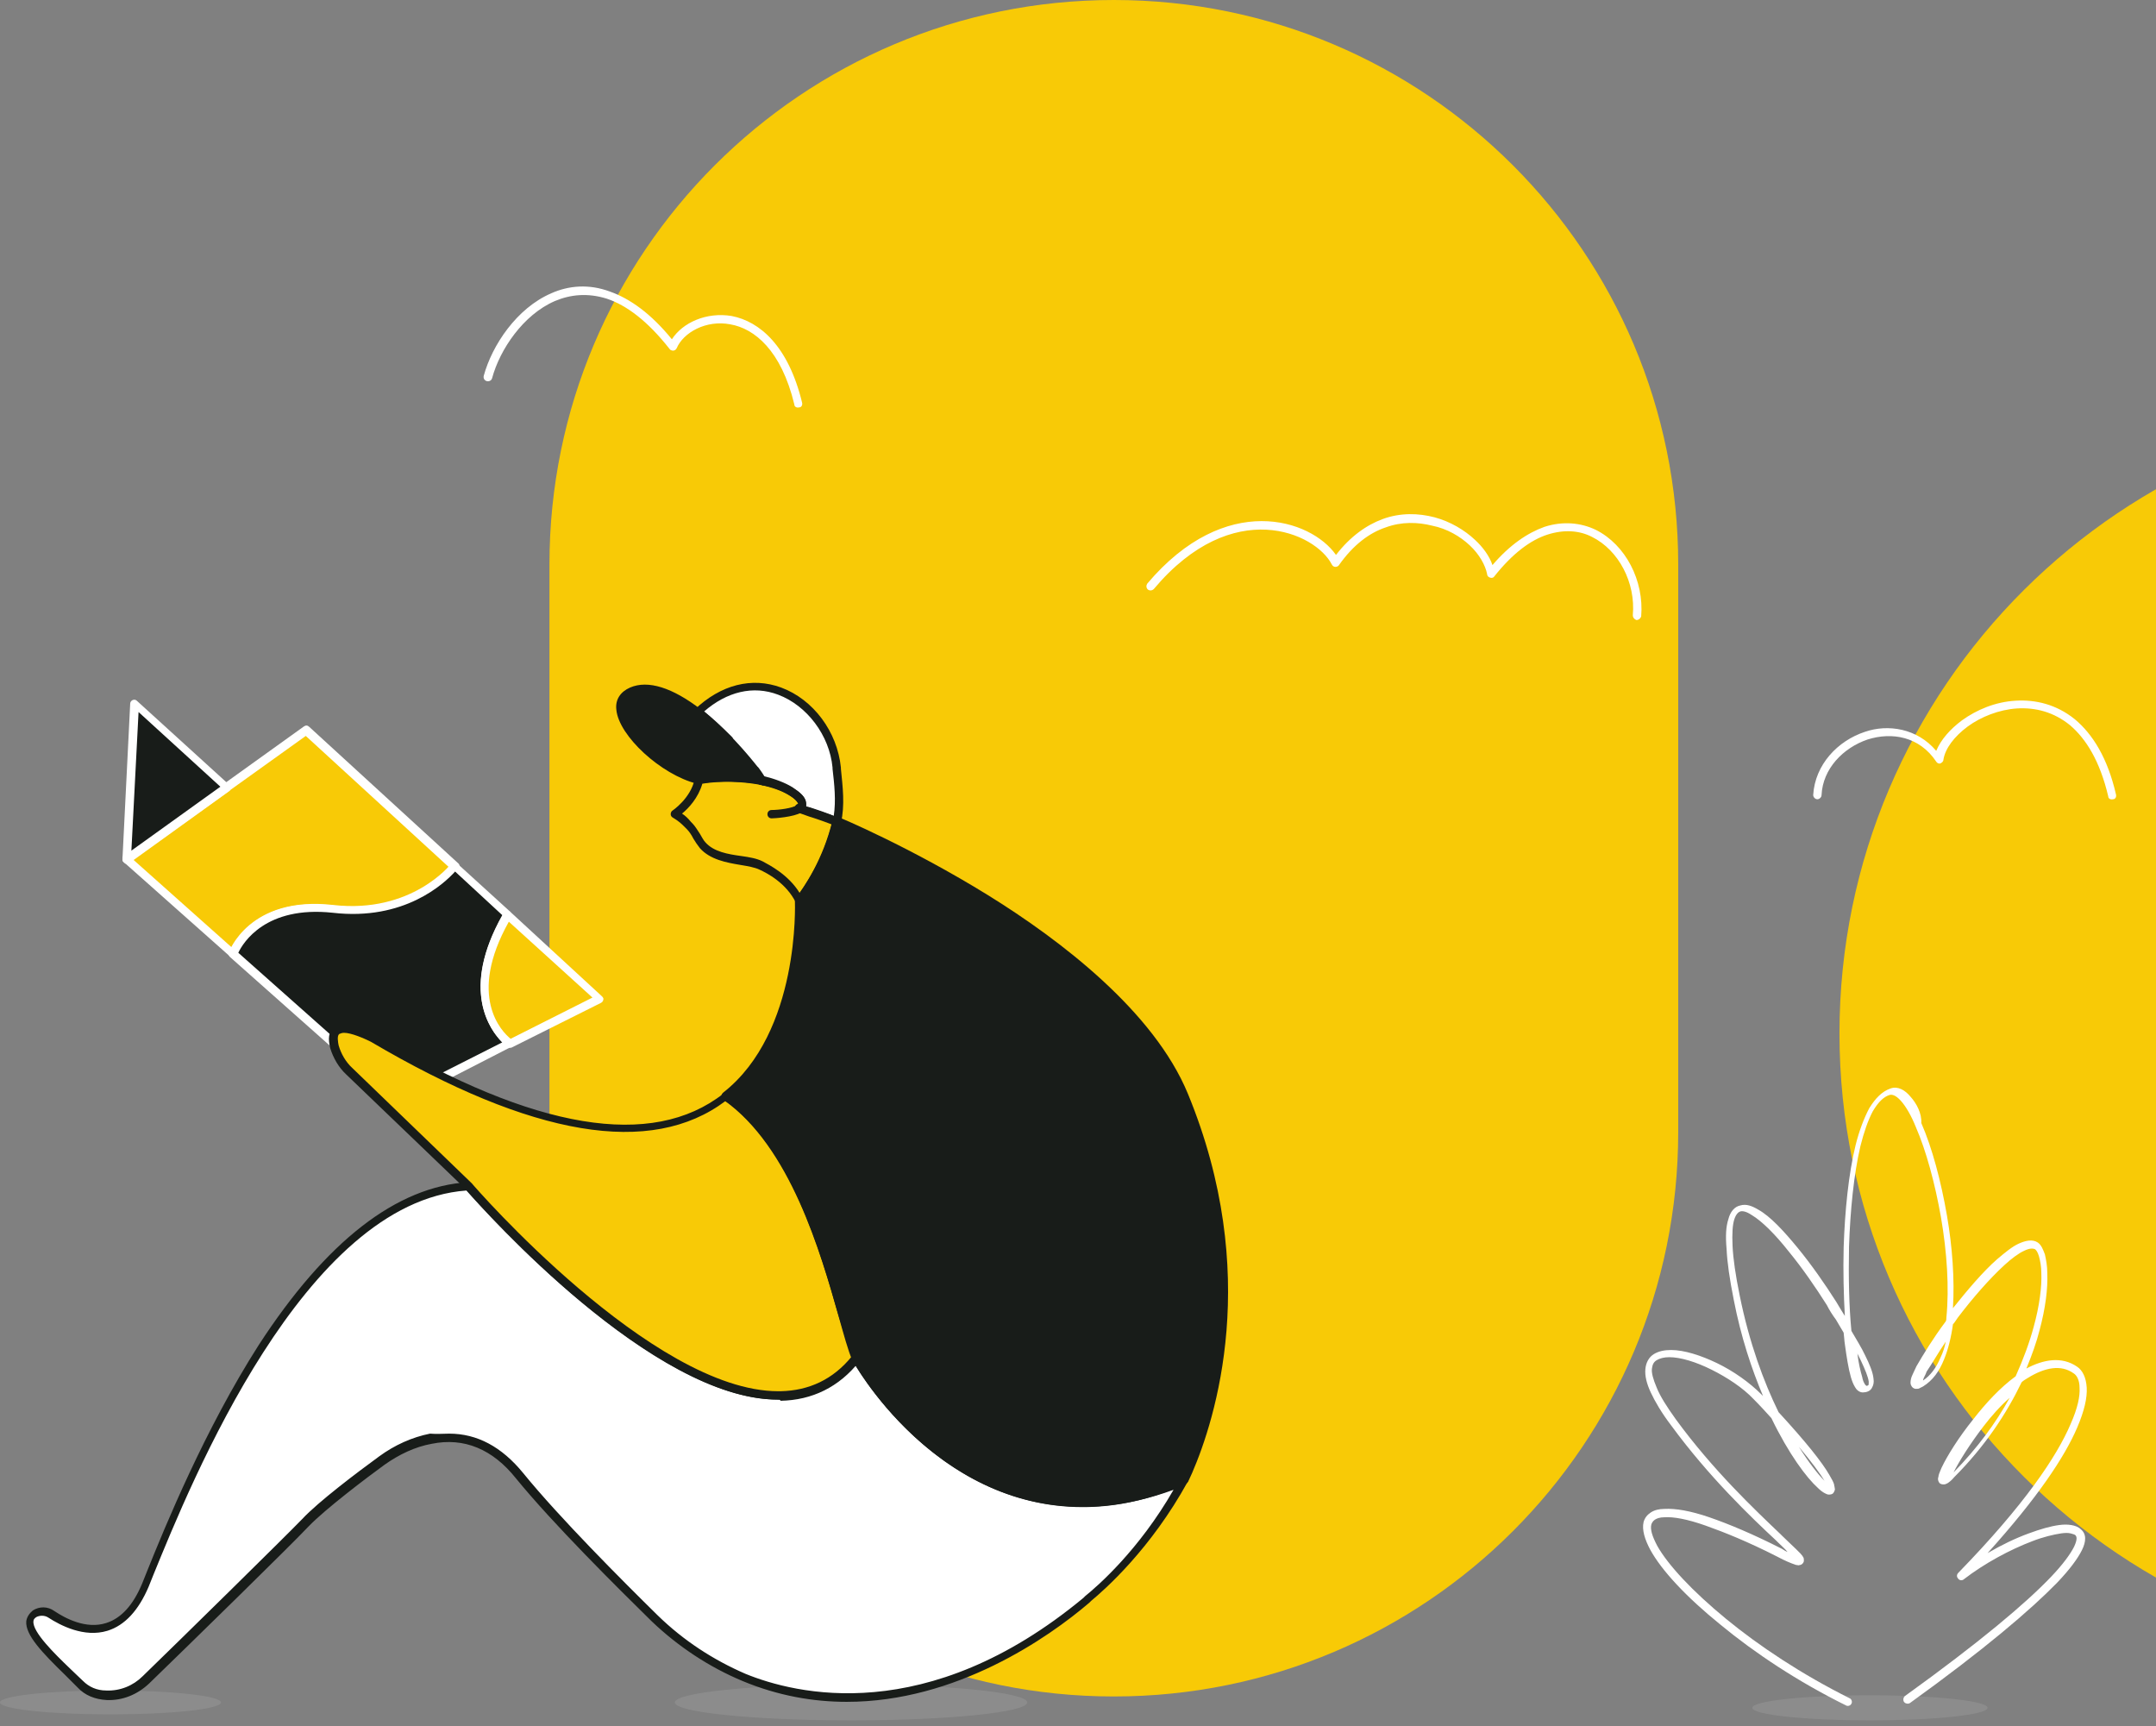 <svg xmlns="http://www.w3.org/2000/svg" width="361" height="289" fill="none" viewBox="0 0 361 289">
    <rect x="0" y="0" width="361" height="289" fill="#808080" stroke="none"/>
    <g clip-path="url(#clip0)">
        <path fill="#F8CA06" d="M186.5 284c52.2 0 94.5-42.3 94.5-94.5v-95C281 42.3 238.7 0 186.5 0S92 42.3 92 94.5v95c0 52.2 42.3 94.5 94.5 94.5zM413.5 278c58.266 0 105.5-47.01 105.5-105S471.766 68 413.5 68 308 115.01 308 173s47.234 105 105.5 105z"/>
        <path fill="#fff" d="M313.1 288c10.88 0 19.7-.94 19.7-2.1 0-1.16-8.82-2.1-19.7-2.1-10.88 0-19.7.94-19.7 2.1 0 1.16 8.82 2.1 19.7 2.1z" opacity=".1"/>
        <path fill="#fff" fill-rule="evenodd" d="M319.9 183.6c-.9-1.1-2.1-1.8-3.3-1.4-1.5.5-2.6 1.7-3.6 3.3-.9 1.7-1.7 3.8-2.299 6.2-1.201 4.9-1.8 11.1-2 17.1-.1 4-.001 8 .199 11.5-.5-.8-1-1.6-1.4-2.3-1.9-3-4.2-6.3-6.5-9.1s-4.6-5.3-6.6-6.4c-1-.6-2-1-3-.7-1 .2-1.7 1.1-2 2.3-.4 1.2-.5 2.8-.3 5 .1 2.2.5 5 1.2 8.5 1.2 6.2 3.001 11.6 4.901 16.1l-.301-.3c-2-2-4.7-3.9-7.4-5.2-2.7-1.3-5.5-2.2-7.7-2.2-1.1 0-2.1.2-2.9.7-.8.5-1.3 1.4-1.4 2.5-.1 1.1.2 2.4.9 3.9s1.8 3.4 3.4 5.5c6.3 8.6 13.4 15.4 17.6 19.3l.301.3c.6.6 1.199 1.1 1.599 1.6-.3-.1-.6-.3-.9-.5-4.9-2.5-8.999-4.2-12.199-5.3-3.2-1.1-5.7-1.5-7.5-1.4-.9 0-1.701.2-2.301.6-.6.4-.999.9-1.199 1.6-.3 1.3.199 2.9 1.099 4.6 1.9 3.5 6.1 8 11.8 12.6 5.7 4.7 12.9 9.5 21 13.5.3.2.8 0 .9-.3.2-.3 0-.8-.299-.9-8-4-15.101-8.7-20.701-13.3-5.6-4.6-9.7-9-11.5-12.2-.9-1.7-1.2-2.8-1-3.6.1-.3.3-.6.6-.8.3-.2.801-.4 1.601-.4 1.5-.1 3.799.3 6.899 1.4 3.1 1.1 7.1 2.7 12 5.2 1.3.7 2.3 1.1 2.9 1.3.2.1.3.1.4.1.1 0 .3.1.4 0 .2 0 .5-.1.7-.5.1-.3 0-.6 0-.7-.1-.2-.3-.5-.5-.7l-.799-.8c-.6-.6-1.401-1.3-2.301-2.2l-.3-.3c-4.2-4-11.3-10.7-17.5-19.2-1.5-2.1-2.6-3.8-3.2-5.3-.6-1.4-.9-2.5-.8-3.2.1-.7.3-1.1.8-1.4.5-.3 1.2-.5 2.1-.5 1.9 0 4.5.8 7.1 2.1 2.6 1.3 5.2 3 7 4.9 1.1 1.1 2.1 2.2 3 3.2 2.9 6 5.9 10 7.8 11.7.4.4.8.7 1.2.9.2.1.4.2.601.2.2 0 .599 0 .799-.3.2-.3.3-.6.201-.8 0-.2-.101-.4-.101-.6-.1-.4-.4-.9-.8-1.6-1.2-2.1-3.9-5.5-8.5-10.5-2.5-5.1-4.9-11.6-6.5-19.5-.7-3.4-1.1-6.2-1.2-8.3-.1-2.1 0-3.6.3-4.5.3-.9.7-1.2 1-1.3.4-.1 1 0 1.9.6 1.7 1 4 3.3 6.2 6.1 2.3 2.8 4.5 6 6.4 9 .4.8.9 1.6 1.5 2.4.4.7.9 1.5 1.301 2.2.099.7.099 1.3.199 1.9.3 2.2.6 4.1 1 5.5.2.7.4 1.2.7 1.7.2.4.7.9 1.3.9.6 0 1.2-.2 1.5-.7.3-.5.4-1 .301-1.6-.1-1.1-.701-2.5-1.401-3.9-.6-1.3-1.5-2.7-2.3-4.1-.4-4.1-.5-9-.4-14.1.2-6 .8-12.1 1.9-16.8.6-2.4 1.3-4.4 2.1-5.9.9-1.5 1.8-2.4 2.8-2.7.4-.1 1 0 1.9 1 .8.9 1.7 2.4 2.5 4.4 1.7 3.9 3.2 9.4 4.2 15.1 1 5.8 1.4 11.8.9 16.8 0 .2 0 .4-.1.6-2.1 2.8-3.8 5.6-4.9 7.5-.3.6-.499 1.1-.699 1.5-.201.4-.301.9-.301 1.2 0 .2 0 .4.2.7.2.3.5.4.7.4.2 0 .5 0 .6-.1l.6-.3c1.6-1 2.7-2.5 3.5-4.5.7-1.7 1.2-3.7 1.5-5.9.3-.3.5-.7.8-1.1 2.5-3.3 5.3-6.5 7.8-8.8 1.2-1.1 2.4-2 3.3-2.4 1-.5 1.5-.4 1.801-.3.199.1.499.5.699 1.2.2.7.4 1.7.4 2.8.1 2.3-.3 5.5-1.3 9.1-.7 2.6-1.7 5.3-3 8.2-2.6 1.9-5 4.5-7.1 7.2-2.5 3.1-4.4 6.2-5.3 8.1-.2.5-.4.9-.5 1.3 0 .2-.1.4-.1.5 0 .2 0 .4.201.7.2.3.599.3.799.3.2 0 .4-.1.6-.2.3-.2.7-.5 1.101-1 5.2-5.2 8.799-10.7 11.299-15.9.3-.3.7-.5 1-.7 2.9-1.8 5.601-2.3 7.701-.8.5.3 1 1.1 1 2.4.099 1.4-.301 3.4-1.5 6.1-2.301 5.4-7.701 13.5-18.801 24.9-.3.3-.3.7 0 1 .2.3.7.3.9.1 3.5-2.7 7.8-5 11.5-6.4 1.8-.7 3.5-1.1 4.8-1.3.7-.1 1.2-.1 1.601 0 .4.1.699.2.799.3.2.2.4.6-.2 1.9-.6 1.2-1.8 2.9-3.9 5.1-4.2 4.4-11.9 10.9-24.4 19.9-.3.2-.4.7-.2 1 .2.3.7.4 1 .2 12.5-9 20.2-15.6 24.6-20.1 2.2-2.3 3.5-4.1 4.2-5.5.7-1.4.8-2.7-.2-3.5-.4-.4-1-.6-1.6-.7-.6-.1-1.3-.1-2 0-1.5.2-3.199.7-5.099 1.4-2.201.8-4.501 1.9-6.901 3.3 8.4-9.3 12.9-16.1 15-21 1.2-2.8 1.7-5 1.6-6.7-.1-1.7-.7-2.9-1.6-3.5-2.6-1.8-5.7-1.2-8.5.3.9-2.2 1.7-4.4 2.2-6.4 1-3.7 1.4-7 1.3-9.5 0-1.3-.2-2.3-.4-3.2-.3-.8-.6-1.6-1.199-2-.901-.6-2.101-.3-3.201.2s-2.3 1.5-3.6 2.6c-2.4 2.1-5 5.2-7.4 8.2.3-4.8-.1-10.3-1-15.5-1-5.8-2.5-11.4-4.299-15.5.099-1.6-.801-3.3-1.801-4.4zm16.6 50.4c-2.3 4.2-5.4 8.4-9.4 12.5.9-1.8 2.7-4.7 5-7.7 1.3-1.7 2.8-3.4 4.4-4.8zm-9.9 13.8c0 .1 0 .1 0 0zm-.8-23.2c-.2 1-.5 1.9-.9 2.7-.7 1.7-1.7 3-2.9 3.8v-.1c.1-.4.4-.8.6-1.4.9-1.3 1.9-3.1 3.2-5zm-14.8 2l.6 1.2c.7 1.5 1.2 2.7 1.3 3.5 0 .4 0 .6-.1.6 0 0-.1.1-.3.1l-.2-.2c-.2-.3-.4-.7-.5-1.3-.3-1-.6-2.3-.8-3.9zm-9.799 15.6c2.1 2.5 3.499 4.4 4.299 5.7-1.1-1.1-2.599-3-4.299-5.7zM246.1 91.3c1.6 1.5 2.6 3.3 2.9 4.8 0 .3.2.5.5.6.3.1.6 0 .7-.2 3.1-3.9 6.1-6.1 8.9-7 2.8-.9 5.4-.7 7.5.4 4.4 2.2 7.3 7.6 6.8 13.1 0 .4.3.7.6.8.4 0 .7-.3.8-.6.5-6-2.6-12-7.6-14.5-2.5-1.2-5.5-1.5-8.6-.5-2.8 1-5.8 3-8.7 6.4-.5-1.5-1.6-3-2.9-4.2-1.8-1.7-4.2-3.1-6.8-3.8-2.7-.7-5.7-.8-8.7.3-2.7 1-5.4 2.9-7.8 6-4.2-6-18.5-10.7-31.6 4.8-.2.3-.2.7.1 1 .3.2.7.2 1-.1 13.2-15.7 27.1-9.4 29.8-4.1.1.2.3.4.6.4.2 0 .5-.1.6-.3 2.4-3.4 5.1-5.4 7.8-6.3 2.7-1 5.4-.9 7.8-.3 2.5.5 4.7 1.8 6.3 3.3zM324.2 125.7c.8-1.9 2.3-3.6 4.3-5.1 2.5-1.8 5.6-3.1 9-3.3 3.3-.2 6.8.6 9.9 3.1 3 2.5 5.5 6.5 6.9 12.6.1.4-.1.8-.5.8-.4.1-.8-.1-.8-.5-1.4-5.9-3.7-9.6-6.4-11.9-2.7-2.2-5.8-3-8.9-2.8-3 .2-6 1.4-8.2 3-2.3 1.7-3.8 3.7-4.1 5.6 0 .3-.3.5-.5.6-.3.1-.6-.1-.7-.3-2.8-4.2-7.4-5-11.5-3.7-4.1 1.4-7.5 4.9-7.7 9.3 0 .4-.4.7-.7.7-.4 0-.7-.4-.7-.7.3-5.1 4.1-9.1 8.7-10.6 3.8-1.3 8.7-.6 11.9 3.2zM92.9 50.4c-5.3 2.3-9.2 8.1-10.5 12.9-.1.4-.5.6-.9.5-.4-.1-.6-.5-.5-.9 1.4-5.1 5.5-11.3 11.3-13.8 2.9-1.3 6.3-1.6 9.8-.3 3.4 1.2 6.9 3.7 10.4 8 1.8-2.8 5.8-4.6 10-3.9 4.7.9 9.5 5 11.8 14.5.1.4-.1.8-.5.8-.4.1-.8-.1-.8-.5-2.2-9.1-6.7-12.7-10.7-13.4-4.1-.8-7.9 1.4-9 4-.1.2-.3.4-.6.4-.2 0-.5-.1-.6-.3-3.7-4.7-7.2-7.3-10.5-8.4-3.2-1-6.1-.7-8.7.4z" clip-rule="evenodd"/>
        <path fill="#fff" d="M142.5 288c16.292 0 29.5-1.343 29.5-3s-13.208-3-29.5-3-29.5 1.343-29.5 3 13.208 3 29.5 3zM18.5 287c10.217 0 18.5-.895 18.5-2s-8.283-2-18.5-2-18.5.895-18.5 2 8.283 2 18.5 2z" opacity=".1"/>
        <path fill="#F8CA06" d="M76.2 145s-6.7 8.8-20.4 7.2c-13.7-1.6-16.7 7.5-16.7 7.5l-17.9-15.9 16.8-12 13.3-9.6L76.2 145z"/>
        <path fill="#fff" d="M39.1 160.4c-.2 0-.3-.1-.5-.2l-17.9-15.9c-.2-.1-.2-.3-.2-.6s.1-.4.3-.5l30.1-21.6c.3-.2.6-.2.9.1l24.9 22.8c.3.2.3.7.1.9-.3.4-7.1 9.1-21 7.5-12.9-1.5-16 6.9-16 7-.1.2-.3.4-.5.5h-.2zm-16.8-16.5l16.5 14.7c1.3-2.4 5.7-8.4 17.1-7 11.2 1.3 17.7-4.7 19.3-6.4l-24-22-28.9 20.7z"/>
        <path fill="#181C19" d="M85.4 174.7l-18.8 9.4L39 159.6s3.1-9.1 16.7-7.5c13.7 1.6 20.4-7.2 20.4-7.2L85 153c-8.9 15.4.4 21.7.4 21.7z"/>
        <path fill="#fff" d="M66.6 184.9c-.2 0-.3-.1-.5-.2l-27.6-24.5c-.2-.2-.3-.5-.2-.7 0-.1 3.4-9.6 17.5-8 13.1 1.5 19.7-6.8 19.7-6.9.1-.2.3-.3.5-.3.201 0 .401 0 .5.2l8.901 8.1c.2.2.3.6.1.9-8.5 14.5.1 20.6.1 20.6.2.1.3.4.3.6 0 .2-.2.5-.4.6L67 184.8c-.1 0-.3.1-.4.1zm-26.699-25.4l26.8 23.8 17.4-8.8c-2.1-2.1-7-8.8 0-21.3l-7.9-7.3c-1.8 2-8.5 8.3-20.5 6.9-11.2-1.2-15 5-15.8 6.7z"/>
        <path fill="#F8CA06" d="M100.399 167.2l-15 7.5s-9.3-6.3-.4-21.6l15.4 14.1z"/>
        <path fill="#fff" d="M85.4 175.4c-.1 0-.3 0-.4-.1-.1-.1-9.7-6.9-.6-22.5.1-.2.3-.3.5-.3s.4 0 .6.2l15.3 14.1c.2.2.3.4.2.6 0 .2-.2.4-.4.5l-15 7.5h-.2zm-.2-21.1c-7 12.5-1.2 18.4.3 19.6l13.7-6.9-14-12.7z"/>
        <path fill="#181C19" d="M38 131.8l-16.8 12.1 1.3-26.1 15.5 14z"/>
        <path fill="#fff" d="M21.2 144.6c-.1 0-.2 0-.3-.1-.2-.1-.4-.4-.4-.6l1.3-26.1c0-.3.2-.5.4-.6.2-.1.5-.1.7.1l15.5 14.1c.2.1.2.3.2.6 0 .2-.1.4-.3.5l-16.8 12.1c0-.1-.1 0-.3 0zm2-25.4L22 142.4l14.9-10.7-13.7-12.5zM140.2 137.6c-2.9-1.1-6.2-2.2-6.3-2.3.4-.3.6-.6.4-1.1-.1-.5-.7-1-1.8-1.8-1.4-.9-3.2-1.4-5-1.8-1.1-2.2-7-8.5-10.5-11.4 10.3-9.8 22.2-1.1 23.3 9.3.2 3 .6 6.1-.1 9.1z"/>
        <path fill="#181C19" d="M140.2 138.3h-.2c-1.5-.6-3.2-1.2-4.5-1.6-2-.7-2-.7-2.1-.8-.1-.1-.2-.4-.2-.6 0-.2.1-.4.3-.5l.2-.2s0-.1-.1-.1c0-.1-.2-.6-1.5-1.4-1.2-.7-2.8-1.3-4.8-1.7-.2 0-.4-.2-.5-.4-1-2-6.7-8.2-10.4-11.2-.2-.1-.2-.3-.3-.5 0-.2.1-.4.2-.5 4.4-4.2 9.6-5.5 14.5-3.7 5.4 2 9.4 7.4 10 13.4v.2c.3 3 .7 6.1 0 9.1 0 .2-.2.4-.4.5 0-.1-.1 0-.2 0zm-5.3-3.3c.3.1.6.2 1 .3 1 .4 2.4.8 3.7 1.3.4-2.6.1-5.3-.2-7.9v-.2c-.5-5.4-4.3-10.4-9.1-12.2-4.2-1.6-8.6-.5-12.4 2.8 3.4 2.9 8.5 8.4 9.9 10.8 2 .5 3.6 1.1 4.9 1.9 1.2.8 1.9 1.4 2.1 2.1.2.4.2.8.1 1.1z"/>
        <path fill="#181C19" d="M133.901 151.6s-.1 0 0 0c-.3 0-.5-.2-.6-.4-1.6-3.4-5-5.1-6.1-5.6-.8-.4-2-.6-3.2-.8-2.4-.4-5.1-.9-6.8-2.8-.4-.5-.8-1.1-1.1-1.6-.3-.6-.7-1.2-1.1-1.6l-.2-.2c-.7-.7-1.1-1.1-2.1-1.7-.2-.1-.4-.3-.4-.6 0-.2.1-.5.3-.6 0 0 3-2 3.7-5.2.1-.3.3-.5.5-.5s4.6-1 10.8.1c2 .4 3.9 1 5.3 1.9 1.1.7 1.8 1.4 2 2 .1.4.1.7.1 1 .1 0 .3.1.4.1 1.3.4 3.1 1 5 1.8.3.1.5.5.4.8-1.6 6.8-4.9 11.5-6.1 13.1-.2.2-.3.4-.3.5-.1.2-.3.3-.5.3zm-19.7-15.4c.6.4 1 .8 1.5 1.4l.2.2c.5.5.9 1.2 1.3 1.8.3.5.6 1.1.9 1.4 1.4 1.6 3.8 2 6 2.3 1.4.2 2.6.4 3.6.9 1.1.6 4.3 2.2 6.2 5.3 1.2-1.7 4-5.9 5.4-11.6-1.6-.7-3.3-1.2-4.4-1.6-1.5-.5-1.6-.5-1.7-.8-.2-.3-.1-.7.3-.9.2-.1.2-.1.1-.2s-.3-.6-1.5-1.3c-1.2-.8-2.9-1.4-4.7-1.7-4.9-.9-8.6-.4-9.8-.2-.7 2.4-2.3 4.1-3.4 5z"/>
        <path fill="#181C19" d="M129.2 137c-.4 0-.7-.3-.7-.7 0-.4.3-.7.7-.7 1.2 0 3.5-.3 4.2-.8.3-.2.8-.1 1 .2.2.3.1.8-.2 1-1.3.8-4.6 1-5 1zM127.4 130.6c-6.1-1-10.5-.1-10.5-.1-7.4-1.9-17.1-12.1-11.1-14.9 3.2-1.4 7.3.6 11.1 3.6l.1.1c1.8 1.4 3.4 2.9 4.9 4.4l.3.3c.1.1.1.2.2.2 1.6 1.6 2.8 3.2 3.7 4.3 0 0 .1.1.1.2.8 1.2 1.3 1.9 1.2 1.9z"/>
        <path fill="#181C19" d="M127.399 131.3h-.1c-5.8-1-10.2-.1-10.3-.1h-.3c-6-1.5-13.1-8-13.5-12.4-.2-1.7.7-3 2.3-3.7 3-1.3 7.1 0 11.9 3.7h.1c1.7 1.3 3.3 2.8 5 4.5.1.1.2.2.3.4l.1.1.1.1c1.7 1.8 3 3.4 3.8 4.4l.1.1.1.1c1.4 1.9 1.3 2.1 1.2 2.5-.1.2-.3.4-.5.5-.2-.2-.3-.2-.3-.2zm-19.4-15.4c-.7 0-1.3.1-2 .4-1.1.5-1.5 1.2-1.4 2.3.3 3.7 7 9.7 12.3 11.2.8-.1 4.4-.7 9.2-.1-.1-.1-.2-.3-.3-.5 0 0 0-.1-.1-.1l-.1-.1c-.8-1-2-2.5-3.6-4.2l-.2-.2-.1-.1c-.1-.1-.1-.2-.2-.3-1.6-1.6-3.2-3.1-4.8-4.4l-.2-.2c-2.5-1.7-5.7-3.7-8.5-3.7z"/>
        <path fill="#fff" d="M198.2 247.9c-6.3 11.6-14.3 18.4-16 19.8-3.1 2.6-28.9 24.9-57.7 13.1-5.6-2.3-10.6-5.7-15-9.9-5.5-5.4-16.4-16.2-22.6-23.8-4.8-6-10.2-7-14.7-6.1-3 .6-5.8 1.9-8.2 3.7-3.3 2.4-10 7.5-12.8 10.4-3 3.2-21 20.8-26.7 26.3-1.8 1.7-4.2 2.7-6.6 2.6-1.5 0-3.2-.5-4.4-1.8-3-3.2-11-9.6-7.6-11.8.8-.6 1.9-.5 2.8.1 2.8 1.9 11.1 6.3 15.7-4.9 5.6-13.5 25.1-65 54.2-66.8 0 0 45.5 52.8 64.8 28.6 0 0 18.4 34.4 53.3 21.3.5-.3 1-.5 1.5-.8z"/>
        <path fill="#181C19" d="M141.8 284.9c-5.6 0-11.5-1-17.5-3.5-5.5-2.3-10.7-5.7-15.2-10-5.8-5.7-16.5-16.3-22.7-23.9-3.9-4.9-8.7-6.9-14.1-5.8-2.8.5-5.5 1.8-7.9 3.5-2.9 2.1-9.9 7.4-12.7 10.3-2.9 3.1-20.3 20.1-26.7 26.3-2 1.9-4.5 2.9-7.1 2.8-2-.1-3.7-.8-4.9-2.1l-2.1-2.1c-3.8-3.7-6.7-6.7-6.5-9 .1-.7.5-1.3 1.1-1.8 1.1-.7 2.5-.7 3.6.1 1.8 1.2 5.3 3.1 8.7 2 2.5-.8 4.5-3 6-6.6l.8-2c3.1-7.7 9.7-23.8 18.7-37.9 11.3-17.4 23.1-26.6 35.2-27.3.2 0 .4.1.6.2.3.4 30.5 35.1 51.6 34.7 4.9-.1 9-2.1 12.2-6.1.1-.2.4-.3.6-.3.2 0 .4.2.6.4.2.3 18.5 33.7 52.4 21 .5-.2 1-.4 1.5-.7.3-.1.6-.1.8.1.2.2.3.6.1.8-6.2 11.3-13.9 18.1-16.2 20l-.3.3c-6.9 5.9-22.3 16.6-40.6 16.6zM75.2 240c4.7 0 8.8 2.2 12.4 6.6 6.1 7.5 16.7 18.1 22.5 23.8 4.4 4.3 9.4 7.5 14.7 9.8 8.3 3.4 30.4 9 56.6-12.7l.3-.3c2.1-1.7 9-7.7 14.8-17.8-31.6 11.6-50.1-15.5-53.3-20.9-3.3 3.8-7.6 5.7-12.6 5.8h-.4c-20.9 0-49-31.5-52.1-35-27.2 2-46.1 48.9-52.4 64.3l-.8 2c-1.7 4-4 6.5-6.9 7.4-3.9 1.2-7.9-.9-9.9-2.2-.6-.4-1.4-.4-2-.1-.3.2-.5.4-.5.7-.2 1.8 3.6 5.5 6.1 7.9.8.8 1.6 1.5 2.2 2.1 1 1 2.3 1.6 3.9 1.6 2.3.1 4.5-.8 6.1-2.4 6.4-6.2 23.7-23.2 26.7-26.3 2.7-2.9 9.2-7.8 12.9-10.5 2.6-1.9 5.5-3.2 8.5-3.8 1.2.1 2.2 0 3.2 0z"/>
        <path fill="#F8CA06" d="M143.4 227.3c-19.3 24.2-64.8-28.6-64.8-28.6l-20-19.3c-1.2-1.1-2-2.6-2.5-4.1-1.6-5.9 6.5-1.4 6.5-1.4 31.5 18.6 49.2 17.3 59 9.6 14.7 10.2 18.9 37.1 21.8 43.8z"/>
        <path fill="#181C19" d="M130.3 234.3c-9.1 0-20.6-5.9-34.3-17.5-10.2-8.7-17.9-17.6-18-17.7l-20-19.2c-1.3-1.2-2.2-2.8-2.7-4.4-.4-1.6-.3-2.8.6-3.4 1.9-1.5 6.1.8 7 1.3 26.7 15.8 46.3 19 58.2 9.7.2-.2.6-.2.8 0 11.6 8 16.8 26.1 19.8 36.9.9 3.2 1.6 5.7 2.3 7.2.1.2.1.5-.1.7-3.4 4.3-7.9 6.5-13.2 6.6-.1-.2-.2-.2-.4-.2zm-72.7-61.4c-.3 0-.6.1-.8.2-.4.3-.2 1.4-.1 1.9.4 1.4 1.2 2.8 2.3 3.8l20 19.3c.3.4 30.2 34.8 51.3 34.8h.4c4.8-.1 8.8-2 11.9-5.8-.6-1.6-1.3-4-2.2-6.9-3-10.5-7.9-28-18.9-35.9-12.5 9.4-32.4 6-59.4-9.9-1.2-.6-3.3-1.5-4.5-1.5z"/>
        <path fill="#181C19" d="M198.902 246.5c-.3.7-.7 1.5-.7 1.5l-1.5.6c-34.9 13.1-53.3-21.3-53.3-21.3-2.9-6.7-7.1-33.6-21.8-43.8 13.3-10.4 12.3-32.6 12.3-32.6.4-.6 4.5-5.6 6.3-13.4 0 0 47.2 19.4 58.1 45.9 12.9 31.7 3.3 56.8.6 63.1z"/>
        <path fill="#181C19" d="M181.301 252.3c-25 0-38.4-24.3-38.6-24.6-.7-1.6-1.4-4.2-2.3-7.4-3-10.6-8.1-28.4-19.3-36.2-.2-.1-.3-.3-.3-.6s.1-.4.3-.6c12.9-10.1 12-31.8 12-32 0-.1 0-.3.1-.4.1-.1.2-.2.3-.5 1.1-1.5 4.3-6 5.9-12.7 0-.2.2-.4.4-.5.2-.1.4-.1.6 0 .1 0 12 5 25.1 13.1 12.1 7.5 27.7 19.4 33.4 33.2 12.4 30.1 4.6 54.5.7 63.5-.3.7-.7 1.5-.7 1.5l-.3.3s-1 .4-1.6.7h-.1c-5.6 2.3-10.8 3.2-15.6 3.2zm-58.6-68.8c11.1 8.3 16.1 25.8 19.1 36.4.9 3.2 1.6 5.7 2.3 7.2.2.3 18.5 33.7 52.4 20.9h.1c.4-.2.9-.4 1.2-.5.1-.3.4-.8.6-1.2 3.8-8.9 11.5-32.8-.7-62.4-9.9-24.1-50.9-42.6-56.9-45.2-1.7 6.5-4.9 10.9-5.9 12.4-.1.1-.1.1-.1.2 0 1.1.1 6.2-1.2 12.3-1.5 6-4.4 14.3-10.9 19.9z"/>
    </g>
    <defs>
        <clipPath id="clip0">
            <path fill="#fff" d="M0 0H361V289H0z"/>
        </clipPath>
    </defs>
</svg>
